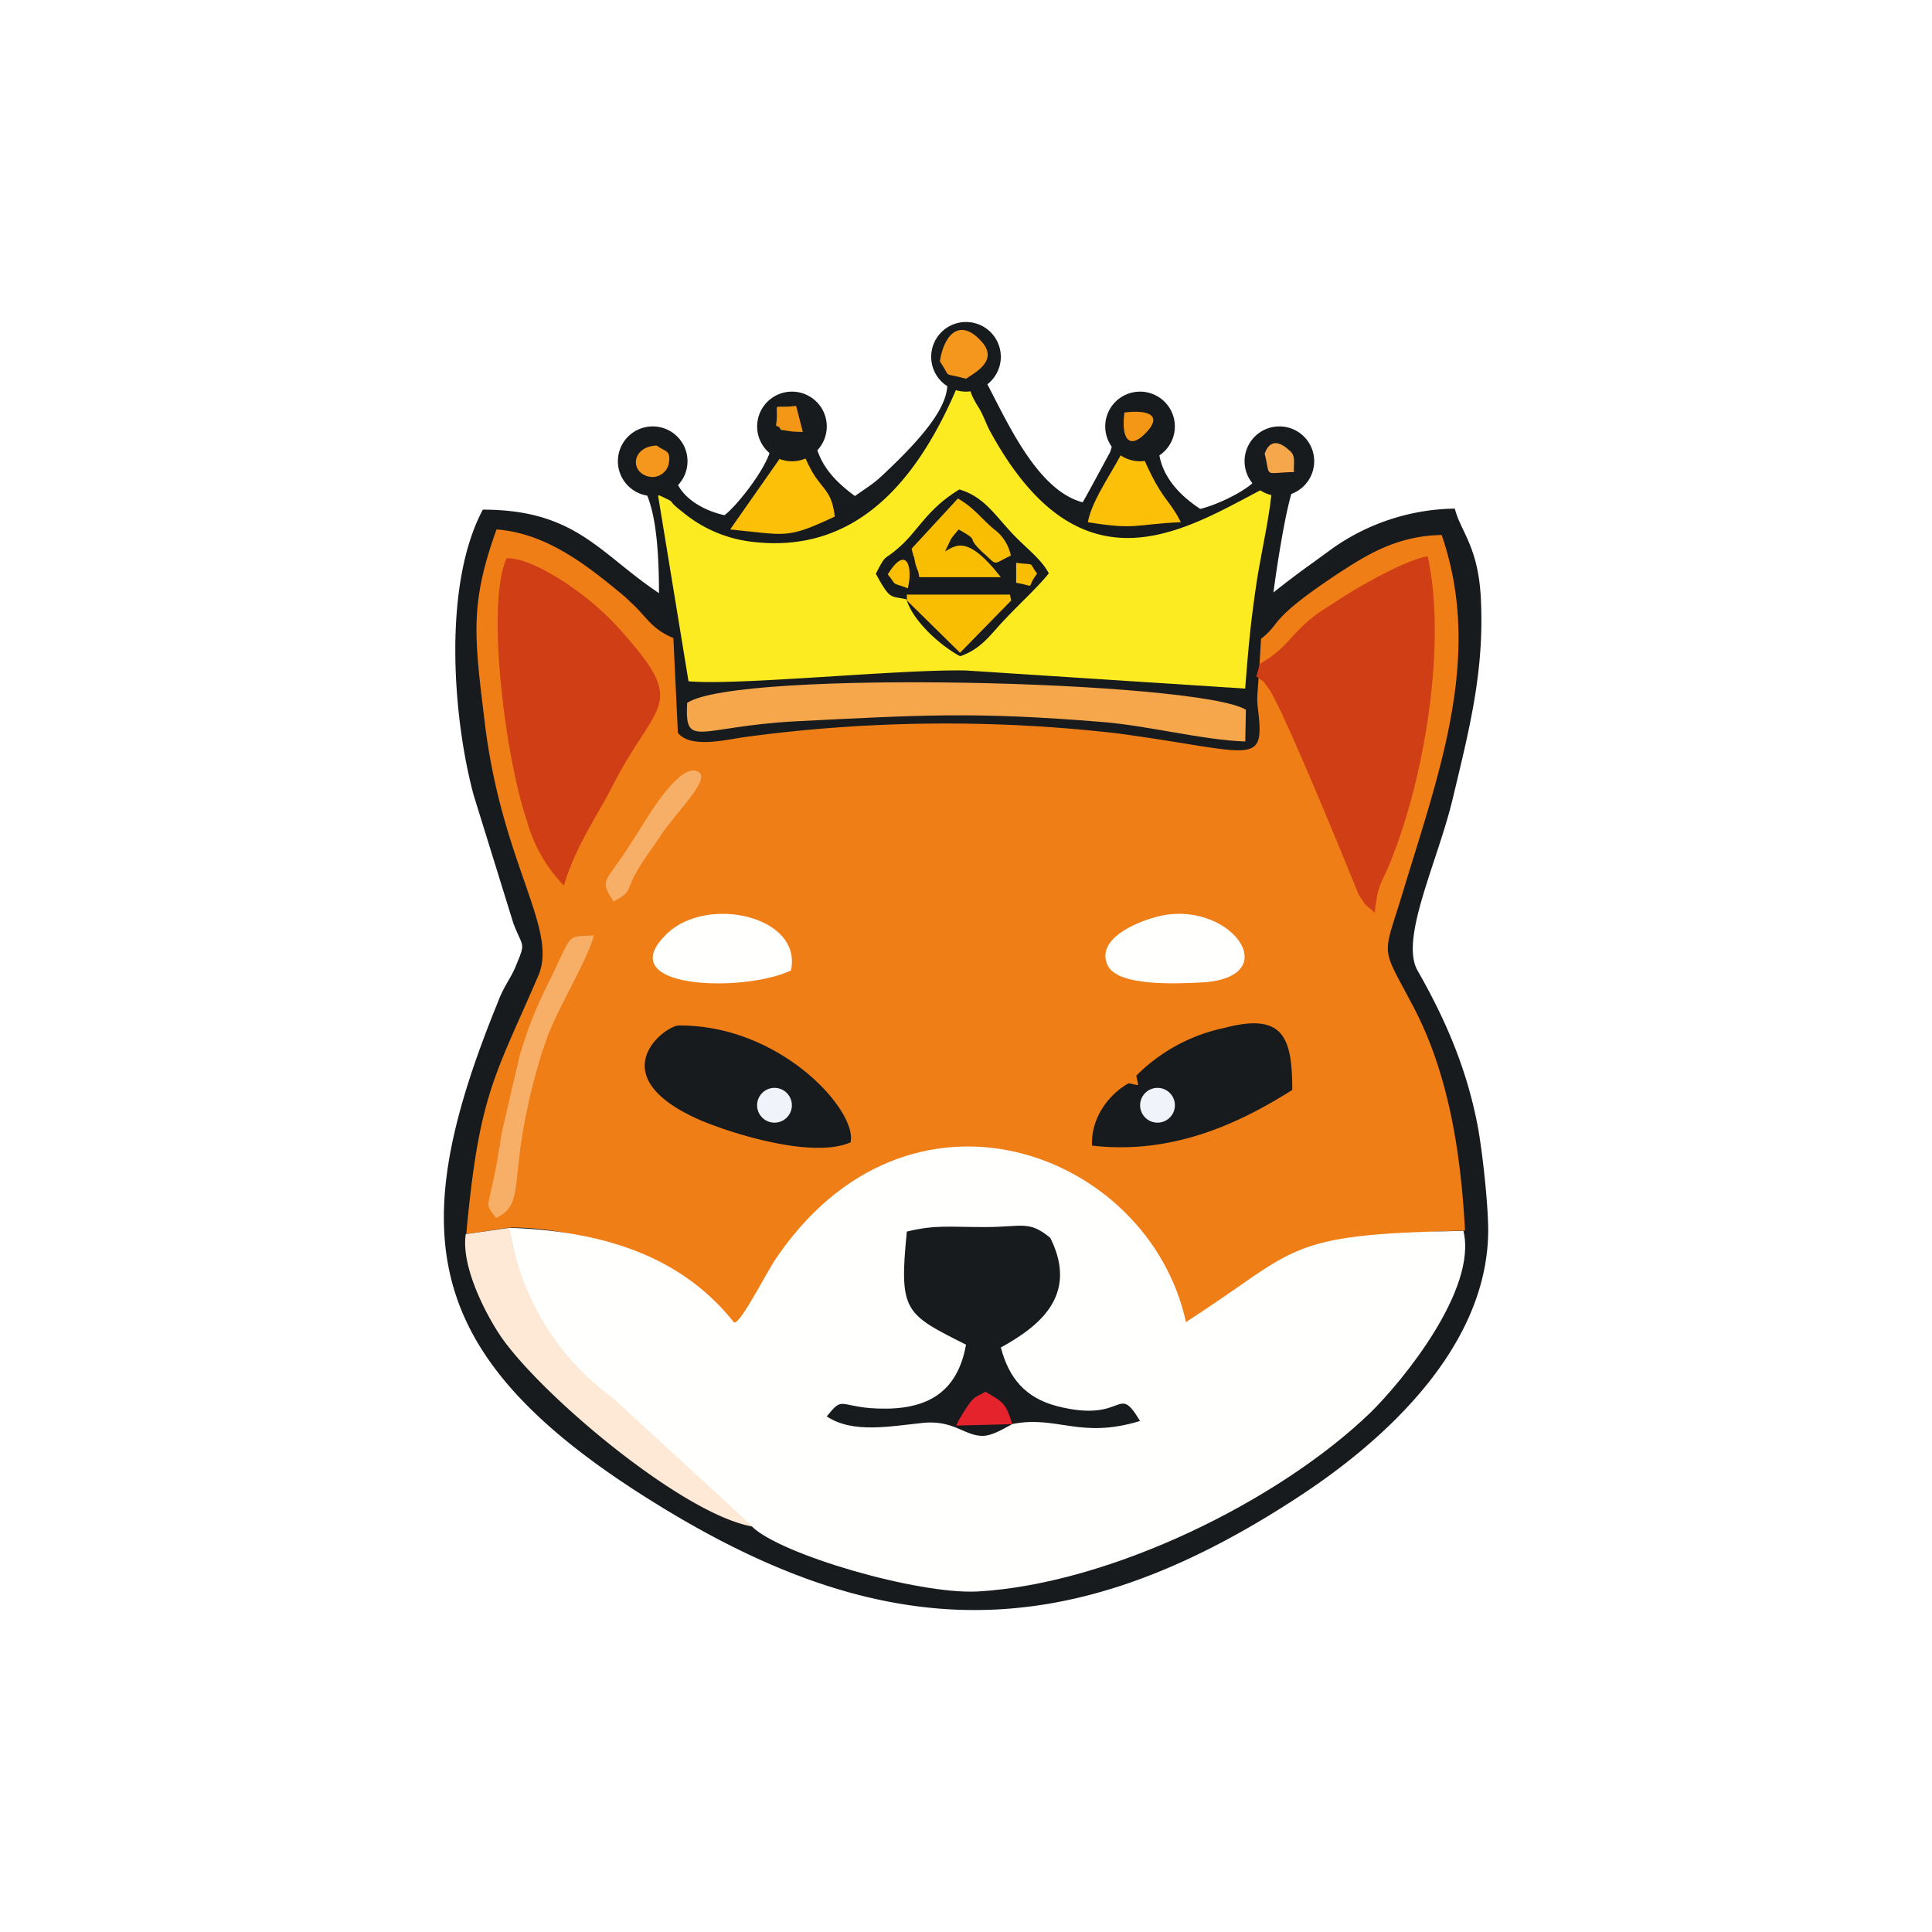 <svg xmlns="http://www.w3.org/2000/svg" width="24" height="24" fill="none" viewBox="0 0 24 24">
    <rect x="0" y="0" width="24" height="24" fill="#333333" stroke="none"/>
    <g clip-path="url(#KINGSHIB__a)">
        <path fill="#fff" d="M24 0H0v24h24z"/>
        <path fill="#181B1E" d="M8.186 7.368c-.735-.488-1.03-1.037-2.188-1.037-.51.955-.364 2.629-.113 3.55l.493 1.591c.121.312.156.225.026.537-.056.138-.147.246-.216.432-1.124 2.755-1.016 4.298 1.665 6.05 3.018 1.968 5.354 2.024 8.29.095.951-.623 2.335-1.79 2.344-3.295 0-.32-.065-.921-.121-1.25-.13-.726-.398-1.358-.757-1.985-.225-.398.255-1.358.441-2.15.203-.851.39-1.569.346-2.464-.03-.649-.25-.835-.324-1.124a2.7 2.7 0 0 0-1.523.497l-.237.173a11 11 0 0 0-.493.372c.034-.26.173-1.215.285-1.384s.13-.07-.078-.39c-.164-.237-.086-.19-.311-.133 0 .432.056.337-.156.549-.13.117-.436.268-.649.32-.843-.554-.406-1.202-.406-1.202-.39-.26 0-.169-.558-.04-.156.65-.043.17-.156.537-.008.013-.302.562-.341.623-.575-.152-.947-1.025-1.211-1.518.194-.29.1 0-.022-.506-.112-.026-.078.009-.216 0h-.1c-.12.009-.06-.134-.116 0-.216.506.45.51-.839 1.704-.1.095-.212.16-.324.242-.567-.41-.485-.73-.567-1.081-.38 0-.605-.242-.545.173l.035.112c.043.195.039-.03.039.147 0 .238-.437.783-.584.887-.294-.065-.575-.247-.619-.498-.077-.432.463-.294-.276-.47a4 4 0 0 0-.325.32c.13.259.407.224.407 1.616"/>
        <path fill="#F07E17" d="M14.02 13.457c.152.026.122.057.096-.095a2.17 2.17 0 0 1 1.09-.592c.735-.195.847.112.847.77-.597.376-1.449.813-2.487.691-.017-.358.225-.648.454-.774m-3.46.736c-.475.203-1.47-.113-1.859-.277-1.267-.554-.44-1.177-.268-1.177 1.272-.008 2.227 1.069 2.132 1.454zM5.792 15.33l.545-.082a3.64 3.64 0 0 1 2.81 1.34c.018-.017.044-.056.048-.047.048.095.727-.433.865-.649 1.657-2.508 3.862-1.254 4.325.865 1.41-.908 1.557-1.427 3.814-1.47-.056-1.047-.225-2.007-.662-2.82-.398-.752-.359-.553-.1-1.418.455-1.497.983-2.92.472-4.403-.566.009-.951.26-1.289.48-.886.588-.691.606-.955.809-.043.778-.06.696-.035.9.082.7-.082.501-1.743.276a18.6 18.6 0 0 0-4.627.044c-.229.03-.679.15-.839-.052l-.056-1.177c-.26-.108-.324-.246-.489-.406l-.12-.113c-.455-.376-.956-.782-1.588-.83-.333.926-.277 1.32-.147 2.392.212 1.768.917 2.568.666 3.152-.545 1.263-.735 1.47-.895 3.209"/>
        <path fill="#FFFFFE" d="M12.576 17.69c-.156.087-.264.143-.36.147-.229.005-.354-.19-.726-.164-.432.044-.895.139-1.22-.078.195-.242.148-.138.537-.103.592.043 1.072-.104 1.193-.788-.76-.384-.834-.406-.735-1.405.359-.086.506-.056.969-.056.471 0 .545-.087.813.134.363.726-.16 1.111-.614 1.362.1.38.302.623.692.727.865.224.743-.303 1.037.186-.748.229-1.029-.074-1.587.038m-6.254-2.438c.195.925.346 1.669 1.094 2.24l1.925 1.47c.346.346 2.058.847 2.806.808 1.652-.095 3.745-1.128 4.878-2.222.398-.39 1.332-1.531 1.155-2.258-2.262.04-2.037.23-3.447 1.133-.462-2.127-3.463-3.256-5.12-.748-.134.216-.454.84-.501.744-.576-.722-1.458-1.124-2.79-1.167"/>
        <path fill="#FDEB22" d="M11.265 7.447c-.199-.052-.199.026-.385-.32.147-.286.082-.13.342-.377.203-.199.324-.445.696-.67.294.087.432.303.623.51.19.212.384.338.488.532-.138.173-.346.36-.536.562-.186.19-.29.372-.566.468-.243-.13-.584-.433-.666-.705zm-1.933-.718a1.64 1.64 0 0 1-.852-.368c-.242-.186-.026-.082-.307-.216l.38 2.318c.614.056 2.617-.151 3.447-.134l3.468.225c.043-.537.065-.8.139-1.298.056-.384.186-.92.194-1.24-.99.497-2.344 1.504-3.52-.693-.043-.09-.078-.194-.134-.276-.203-.333.043-.143-.26-.23-.505 1.185-1.275 2.072-2.555 1.912"/>
        <path fill="#D03E16" d="m15.65 8.246-.043.156c.173.134.026-.009.147.143.186.246 1.124 2.569 1.124 2.569.108.16.043.086.2.224.042-.402.086-.337.233-.73.398-1.03.657-2.638.424-3.698-.294.052-.878.39-1.112.545l-.247.16c-.354.26-.363.424-.726.631m-9.358-1.31c-.26.584-.009 2.495.25 3.248.082.307.242.589.463.817.143-.489.42-.873.606-1.241.553-1.081.96-.977.065-1.968a3 3 0 0 0-.242-.238c-.303-.272-.852-.635-1.142-.618"/>
        <path fill="#F7A74B" d="M8.536 8.73c-.03.584.13.295 1.354.23 1.557-.078 2.214-.121 3.805.009.576.047 1.246.224 1.774.242l.008-.394c-.584-.359-6.31-.506-6.94-.086"/>
        <path fill="#FEE9D7" d="m9.35 18.963-1.73-1.591a3.2 3.2 0 0 1-1.289-2.12l-.545.079c-.065.424.286 1.064.463 1.31.545.752 2.257 2.18 3.1 2.322"/>
        <path fill="#FFFFFE" d="M14.345 11.395c-.26.073-.736.28-.584.6.13.26.852.226 1.189.208 1.047-.073.303-1.068-.605-.808m-4.52.661c.147-.674-1.033-.938-1.535-.462-.73.692.939.743 1.535.462"/>
        <path fill="#F7AF67" d="M6.162 15.13c.39-.185.13-.48.502-1.824l.056-.195.082-.238c.173-.44.493-.942.576-1.254-.36.03-.243-.065-.576.614-.164.329-.25.562-.345.874l-.225.968a10 10 0 0 1-.095.55c-.087.402-.104.328.025.506"/>
        <path fill="#FCC009" d="M9.073 6.577c.705.07.696.121 1.297-.16-.034-.28-.112-.311-.238-.488-.173-.264-.086-.29-.328-.39-.018.013-.035.013-.035.04l-.696.994zm4.441-.09c.606.099.58.025 1.155 0-.109-.217-.182-.256-.312-.485-.216-.393-.104-.346-.372-.476-.112.264-.42.666-.471.96"/>
        <path fill="#181B1E" d="M8.108 6.162a.432.432 0 1 0 0-.865.432.432 0 0 0 0 .865m1.73-.432a.432.432 0 1 0 0-.865.432.432 0 0 0 0 .865m6.055.432a.432.432 0 1 0 0-.865.432.432 0 0 0 0 .865m-1.731-.432a.432.432 0 1 0 0-.865.432.432 0 0 0 0 .865M12 4.865A.432.432 0 1 0 12 4a.432.432 0 0 0 0 .865"/>
        <path fill="#F7AF67" d="M7.619 11.2c.294-.16.082-.096.437-.602.09-.13.086-.117.164-.238.195-.29.649-.713.433-.782-.217-.074-.571.51-.684.692l-.13.203c-.315.502-.406.441-.216.726z"/>
        <path fill="#F4971C" d="M11.676 4.489c.151.225.013.13.324.216.121-.082.42-.234.177-.48-.268-.281-.454-.048-.501.26z"/>
        <path fill="#E5232D" d="M12.575 17.691c-.082-.263-.112-.272-.333-.402-.156.087-.147.043-.333.355l-.03.065.692-.018z"/>
        <path fill="#F4971C" d="M8.16 5.535c-.325.009-.342.355-.074.39a.21.21 0 0 0 .22-.156c.035-.186-.043-.152-.146-.234"/>
        <path fill="#F7A74B" d="M15.71 5.635c.078.31-.026.237.364.229-.009-.108.03-.2-.056-.268-.243-.225-.303.039-.308.039"/>
        <path fill="#F49717" d="M13.968 5.124c-.043.32.056.467.26.26.211-.212.064-.299-.26-.26m-4.329.165c.017.008.043.008.048.03.008.026.043.026.056.026.108.021.125.017.23.021l-.083-.324c-.346.043-.203-.082-.25.247"/>
        <path fill="#FBBE00" d="M11.278 7.304c.065-.26-.017-.545-.25-.169.13.16.02.087.25.173z"/>
        <path fill="#F9BD01" d="M12.883 7.126c-.112-.151-.009-.104-.26-.134v.247c.269.047.109.082.26-.113"/>
        <path fill="#F0F3FA" d="M9.621 13.946a.216.216 0 1 0 0-.432.216.216 0 0 0 0 .432m4.758 0a.216.216 0 1 0 0-.432.216.216 0 0 0 0 .432"/>
        <path fill="#F9BD01" d="M11.265 7.382v.077l.661.65.636-.65-.017-.073h-1.28zm1.167-.212c-.38-.489-.532-.407-.648-.346l-.044.026.056-.117c.018-.043.022-.048.113-.156.16.091.164.104.173.13s.022.056.121.151c.104.091.13.13.164.13.03.004.07-.03.19-.086a.54.54 0 0 0-.216-.333 3 3 0 0 1-.173-.165c-.095-.09-.134-.13-.268-.212l-.575.623.009.043.008.022c0 .009 0 .022.01.03l.008.035.013.065.022.065c.008.013.012.021.025.095z"/>
    </g>
    <defs>
        <clipPath id="KINGSHIB__a">
            <path fill="#fff" d="M0 0h24v24H0z"/>
        </clipPath>
    </defs>
</svg>
